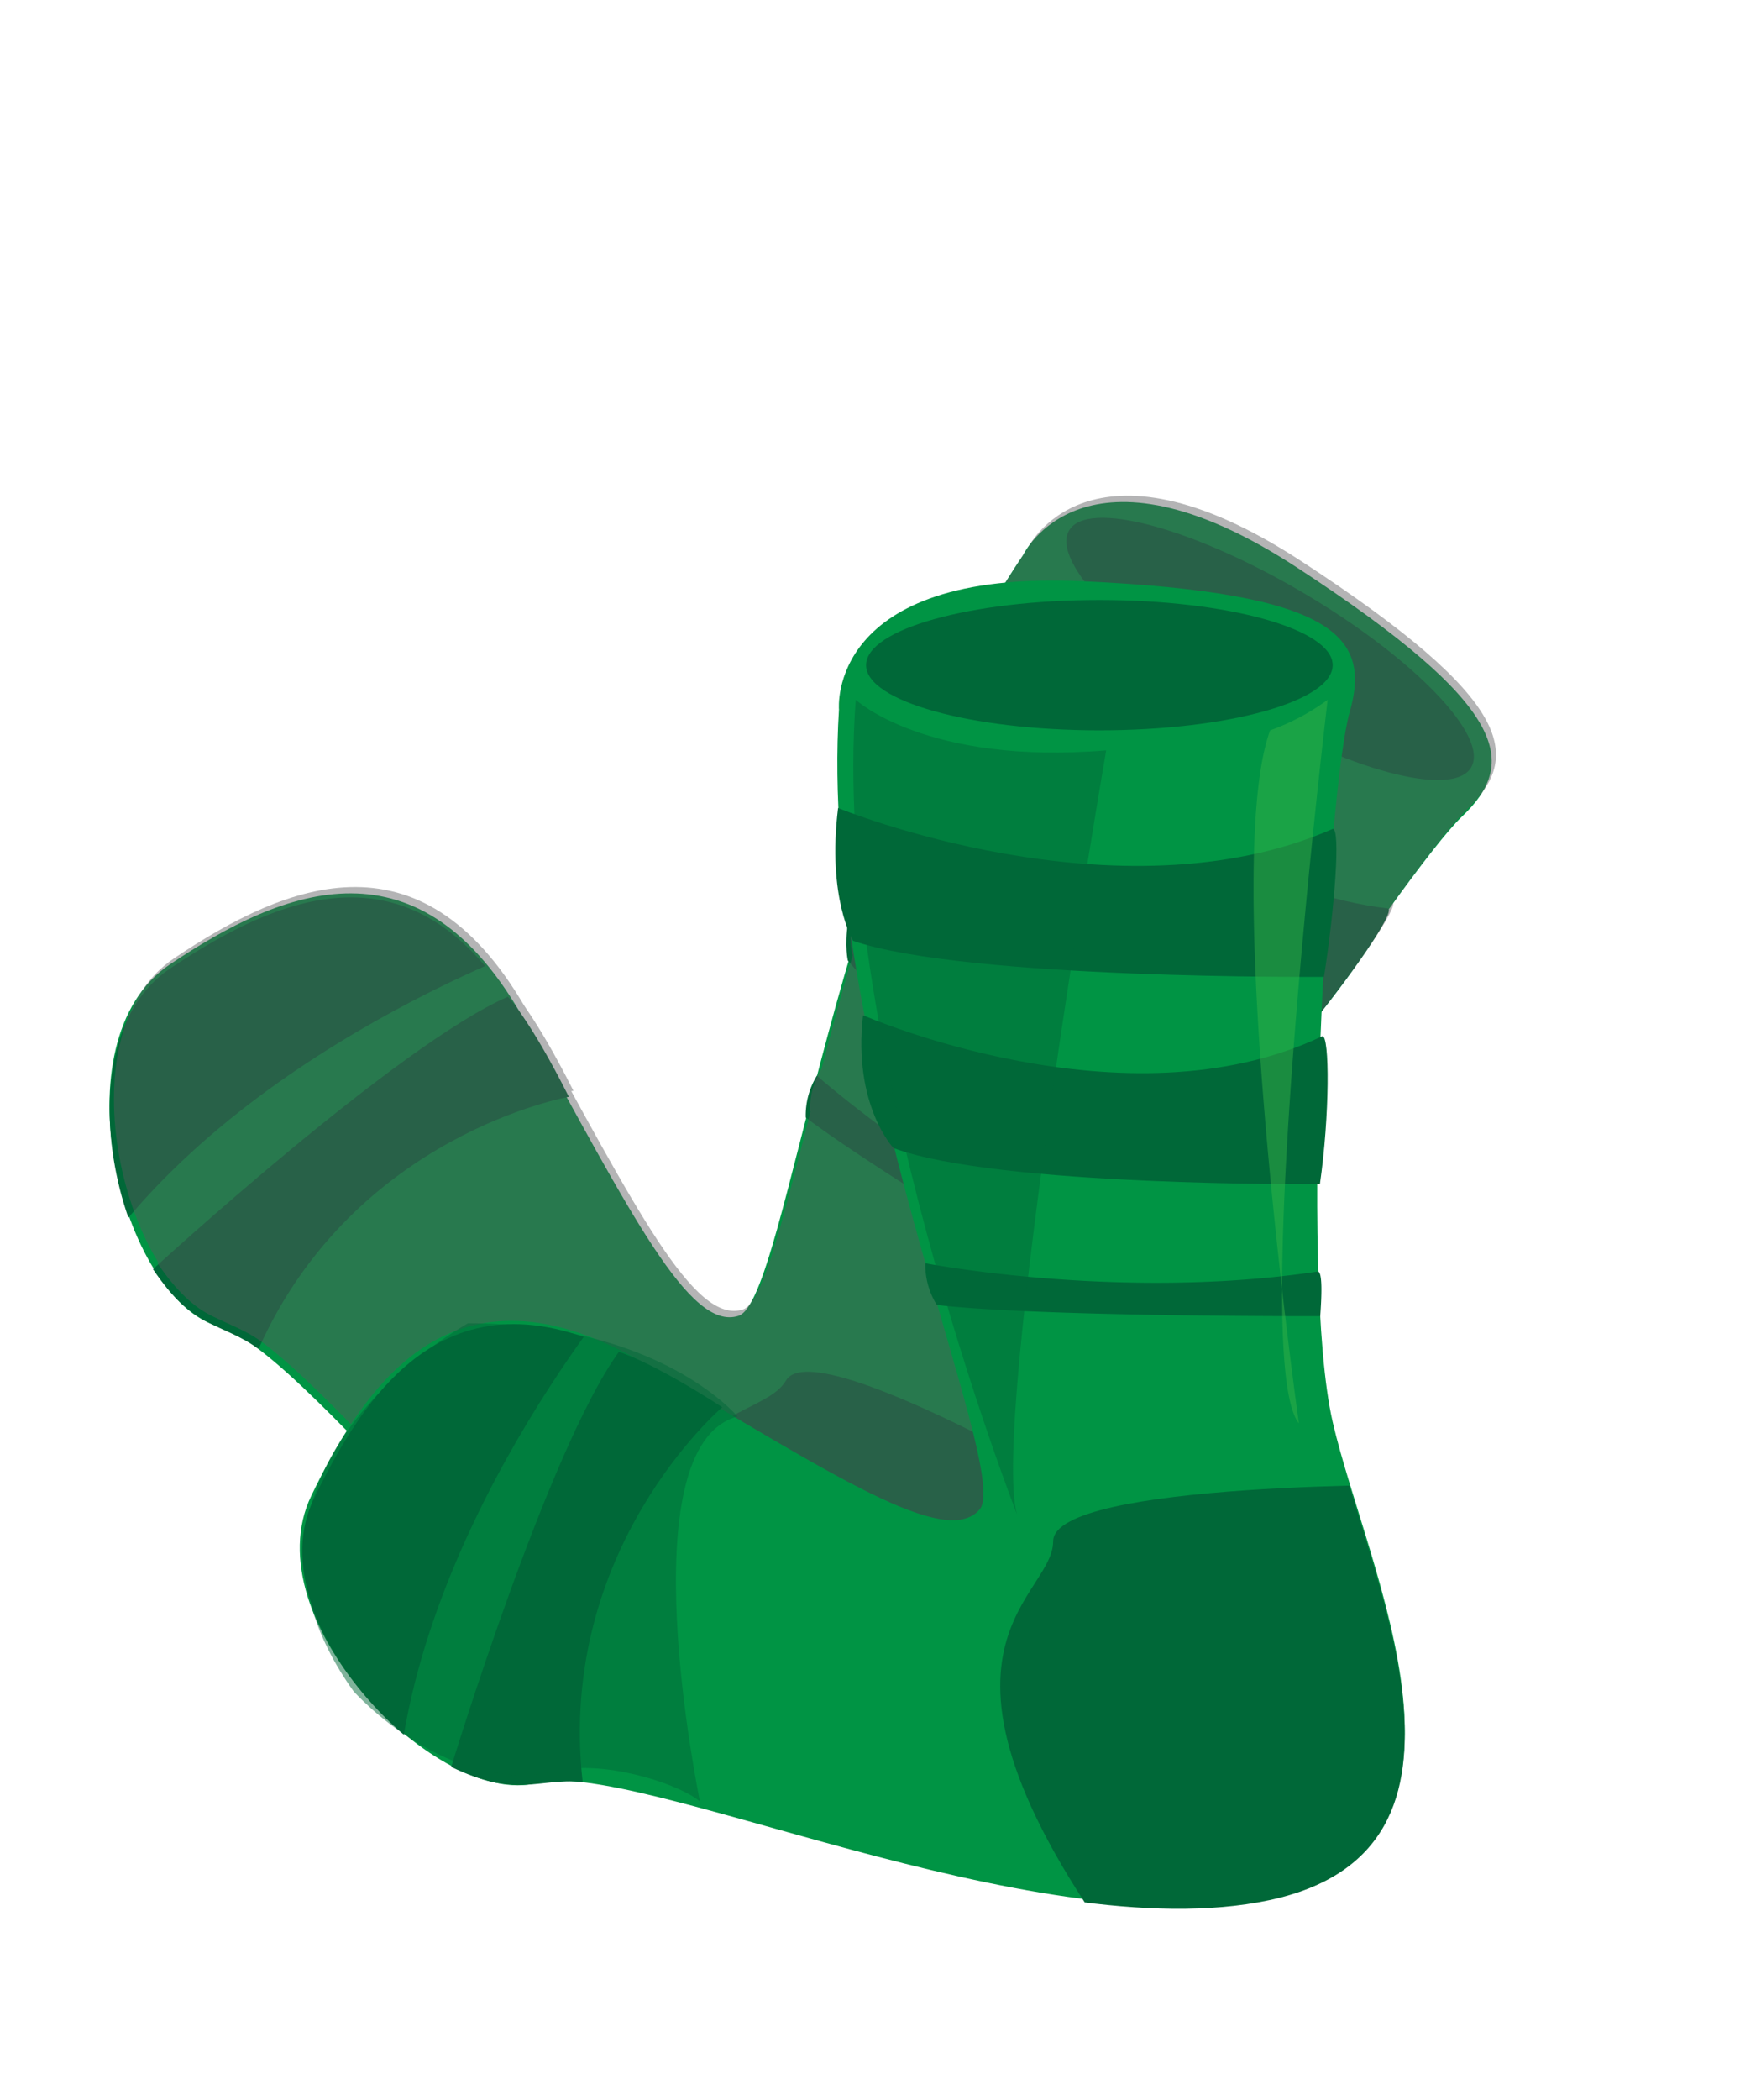 <svg id="Layer_1" data-name="Layer 1" xmlns="http://www.w3.org/2000/svg" xmlns:xlink="http://www.w3.org/1999/xlink" viewBox="0 0 312.05 376.29"><defs><style>.cls-1{fill:none;}.cls-2{fill:#009444;}.cls-12,.cls-3{fill:#006838;}.cls-4{clip-path:url(#clip-path);}.cls-5{clip-path:url(#clip-path-2);}.cls-6{opacity:0.45;}.cls-7{fill:#58595b;}.cls-8{clip-path:url(#clip-path-3);}.cls-9{clip-path:url(#clip-path-4);}.cls-10{clip-path:url(#clip-path-5);}.cls-11{clip-path:url(#clip-path-6);}.cls-12{opacity:0.5;}.cls-13{fill:#39b54a;opacity:0.47;}</style><clipPath id="clip-path"><path class="cls-1" d="M100,167.9s-58.53,19.69-85.09,61.3S3.47,197.75,4.18,190.42s13.76-64.54,29.87-63.87,47.33,7.2,48.48,7.87S100,167.9,100,167.9Z"/></clipPath><clipPath id="clip-path-2"><path class="cls-1" d="M205.36,273.51s-58.9-35.45-64.4-26.12-36,1.65-26.16,78.3,114.07,69.07,109.73,21.55S205.36,273.51,205.36,273.51Z"/></clipPath><clipPath id="clip-path-3"><path class="cls-1" d="M100.73,166.76s-58.53,19.69-85.09,61.3S4.24,196.61,5,189.28s13.76-64.54,29.86-63.87,47.34,7.2,48.49,7.88S100.73,166.76,100.73,166.76Z"/></clipPath><clipPath id="clip-path-4"><path class="cls-1" d="M206.12,272.37s-58.9-35.44-64.39-26.12-36,1.65-26.16,78.3,114.06,69.07,109.72,21.55S206.12,272.37,206.12,272.37Z"/></clipPath><clipPath id="clip-path-5"><path class="cls-1" d="M113.2,228.53s-40.44,46.66-42.22,96-25.78-21.32-28.89-28-20.89-62.59-6.66-70.19,44.44-17.81,45.77-17.81S113.2,228.53,113.2,228.53Z"/></clipPath><clipPath id="clip-path-6"><path class="cls-1" d="M257.61,266.06s-68.74-.66-68.74,10.16S158.65,295.93,206.06,357s133.33,1.64,105.48-37.11S257.61,266.06,257.61,266.06Z"/></clipPath></defs><path class="cls-2" d="M183.5,99.44s10.75-22.77,49.14,2.29,39.58,35.08,29.53,44.62-58.91,82-67.15,108S183.37,335.84,142,321.93,56.64,242.68,39.2,237.71,10,186.55,30.45,172.84s45-23.75,63.84,10.42,29.38,55.4,38.16,52.54S149.34,149.94,183.5,99.44Z"/><path class="cls-3" d="M248.94,162.81c1.37.57-6.9,12.45-14.79,22.05,0,0-55.4-32-69.49-48.4,0,0-.17-9,9.76-21.88C174.42,114.58,207.16,157.78,248.94,162.81Z"/><path class="cls-3" d="M46.38,241.72c-6.88-4.86-11.62-3.39-18.94-14.27,0,0,43.83-40.22,63.64-48.83,0,0,3.93,4,10.94,17.94C102,196.56,63.55,203.3,46.38,241.72Z"/><path class="cls-3" d="M228.5,193.86c1.25.51-6.07,12.95-13.82,22.63,0,0-50-28.85-62.63-44.36,0,0-2.41-10.29,7.37-23.29C159.42,148.84,189.46,190.45,228.5,193.86Z"/><path class="cls-3" d="M206.44,229.81c.61.56-1.6,4-3.72,7.09,0,0-43.16-25.24-58.22-36.64a13.6,13.6,0,0,1,2-7.49S173.27,216.43,206.44,229.81Z"/><ellipse class="cls-3" cx="227.78" cy="116.29" rx="11.68" ry="41.84" transform="translate(12 253.57) rotate(-59.51)"/><g class="cls-4"><path class="cls-3" d="M183.56,100.15s10.74-22.77,49.14,2.29,39.57,35.08,29.53,44.62-58.92,82-67.15,108S183.43,336.55,142,322.64,56.7,243.4,39.26,238.42,10,187.26,30.5,173.56s45-23.76,63.84,10.41,29.39,55.4,38.16,52.54S149.39,150.65,183.56,100.15Z"/></g><g class="cls-5"><path class="cls-3" d="M183.2,100s10.75-22.77,49.14,2.28,39.58,35.08,29.54,44.62-58.92,82-67.16,108-11.65,81.47-53.06,67.55S56.35,243.19,38.9,238.22s-29.22-51.16-8.75-64.87,45-23.76,63.84,10.42,29.39,55.39,38.16,52.53S149,150.44,183.2,100Z"/></g><g class="cls-6"><path class="cls-7" d="M184.27,98.31s10.75-22.77,49.14,2.28,39.58,35.08,29.53,44.62-58.92,82-67.15,108-11.65,81.47-53.06,67.55S57.41,241.55,40,236.58s-29.22-51.16-8.75-64.87,45-23.76,63.84,10.42,29.38,55.39,38.15,52.53S150.11,148.8,184.27,98.31Z"/><path class="cls-7" d="M249.71,161.67c1.36.58-6.9,12.46-14.79,22.06,0,0-55.4-32-69.49-48.41,0,0-.17-9,9.76-21.88C175.19,113.44,207.93,156.64,249.71,161.67Z"/><path class="cls-7" d="M47.15,240.58c-6.89-4.85-11.62-3.38-18.95-14.27,0,0,43.84-40.21,63.64-48.83,0,0,3.94,4,11,18C102.79,195.43,64.32,202.16,47.15,240.58Z"/><path class="cls-7" d="M229.26,192.73c1.26.51-6.07,12.94-13.82,22.62,0,0-50-28.85-62.62-44.36,0,0-2.42-10.28,7.37-23.29C160.19,147.7,190.23,189.31,229.26,192.73Z"/><path class="cls-7" d="M207.2,228.68c.61.55-1.59,4-3.71,7.08,0,0-43.17-25.23-58.22-36.63a13.58,13.58,0,0,1,2-7.49S174,215.29,207.2,228.68Z"/><ellipse class="cls-7" cx="228.54" cy="115.15" rx="11.68" ry="41.84" transform="translate(13.36 253.67) rotate(-59.51)"/><g class="cls-8"><path class="cls-1" d="M184.32,99s10.75-22.77,49.14,2.29S273,136.38,263,145.92s-58.91,82-67.15,108-11.65,81.47-53.06,67.55S57.47,242.26,40,237.29s-29.22-51.16-8.75-64.87,45-23.75,63.84,10.42,29.39,55.39,38.16,52.53S150.16,149.52,184.32,99Z"/></g><g class="cls-9"><path class="cls-1" d="M184,98.81S194.72,76,233.11,101.1s39.58,35.08,29.53,44.62-58.91,82-67.15,108-11.65,81.46-53.06,67.55S57.11,242.05,39.67,237.08s-29.22-51.16-8.75-64.87,45-23.75,63.84,10.42,29.39,55.4,38.16,52.53S149.81,149.31,184,98.81Z"/></g></g><path class="cls-2" d="M150.46,127.15s-2.29-25.07,43.51-23,51.9,10.15,48.08,23.46S232.89,228.22,239,254.82s31.29,76.11-11.45,85.13S113.82,315,96.27,319.52s-51.14-29.26-40.45-51.46,26.71-43.3,60.29-23.42,53.43,32.83,59.54,25.91S146.64,188,150.46,127.15Z"/><path class="cls-3" d="M239,148.55c1.46-.19.36,14.24-1.56,26.51,0,0-64,.5-84.44-6.45,0,0-4.69-7.64-2.7-23.81C150.31,144.8,200.45,165.41,239,148.55Z"/><path class="cls-3" d="M104.49,319.32c-8.4-.68-11.73,3-23.57-2.68,0,0,17.37-56.9,30.07-74.37,0,0,5.44,1.48,18.54,9.91C129.53,252.18,99.79,277.51,104.49,319.32Z"/><path class="cls-3" d="M237.14,185.69c1.34-.2,1.34,14.23-.43,26.51,0,0-57.71.5-76.47-6.46,0,0-7.3-7.64-5.47-23.81C154.77,181.93,201.77,202.55,237.14,185.69Z"/><path class="cls-3" d="M236.37,227.86c.81.17.67,4.28.4,8,0,0-50,.15-68.76-2a13.58,13.58,0,0,1-2.06-7.48S201,233.16,236.37,227.86Z"/><ellipse class="cls-3" cx="197.16" cy="119.2" rx="41.84" ry="11.68"/><g class="cls-10"><path class="cls-3" d="M150.87,127.74s-2.29-25.08,43.5-23,51.91,10.14,48.09,23.46S233.3,228.8,239.41,255.4,270.7,331.51,228,340.54s-113.73-25-131.28-20.44-51.14-29.26-40.46-51.46,26.72-43.29,60.3-23.41,53.43,32.83,59.54,25.91S147.05,188.58,150.87,127.74Z"/></g><g class="cls-11"><path class="cls-3" d="M150.46,127.74s-2.29-25.08,43.51-23,51.9,10.14,48.08,23.46S232.89,228.8,239,255.4s31.29,76.11-11.45,85.14-113.73-25-131.28-20.44-51.14-29.26-40.45-51.46,26.71-43.29,60.29-23.41,53.43,32.83,59.54,25.91S146.64,188.58,150.46,127.74Z"/></g><path class="cls-12" d="M153.47,125.41s12.62,11.73,44.91,9.06c0,0-20.74,120.3-16,136.89C182.38,271.36,148.86,185.68,153.47,125.41Z"/><path class="cls-13" d="M227.78,130.89a40.82,40.82,0,0,0,10.32-5.48s-14.21,118.49-5.16,129.65C232.94,255.06,218.84,155.34,227.78,130.89Z"/><path class="cls-12" d="M83.94,237.14s-48.7,26.52-20.56,65.91c0,0,17.54,19.81,37.85,14,9.13-1.22,21.11,3,24.3,5.8,0,0-13.26-63.69,6.74-69C132.27,253.86,118.49,237.14,83.94,237.14Z"/></svg>